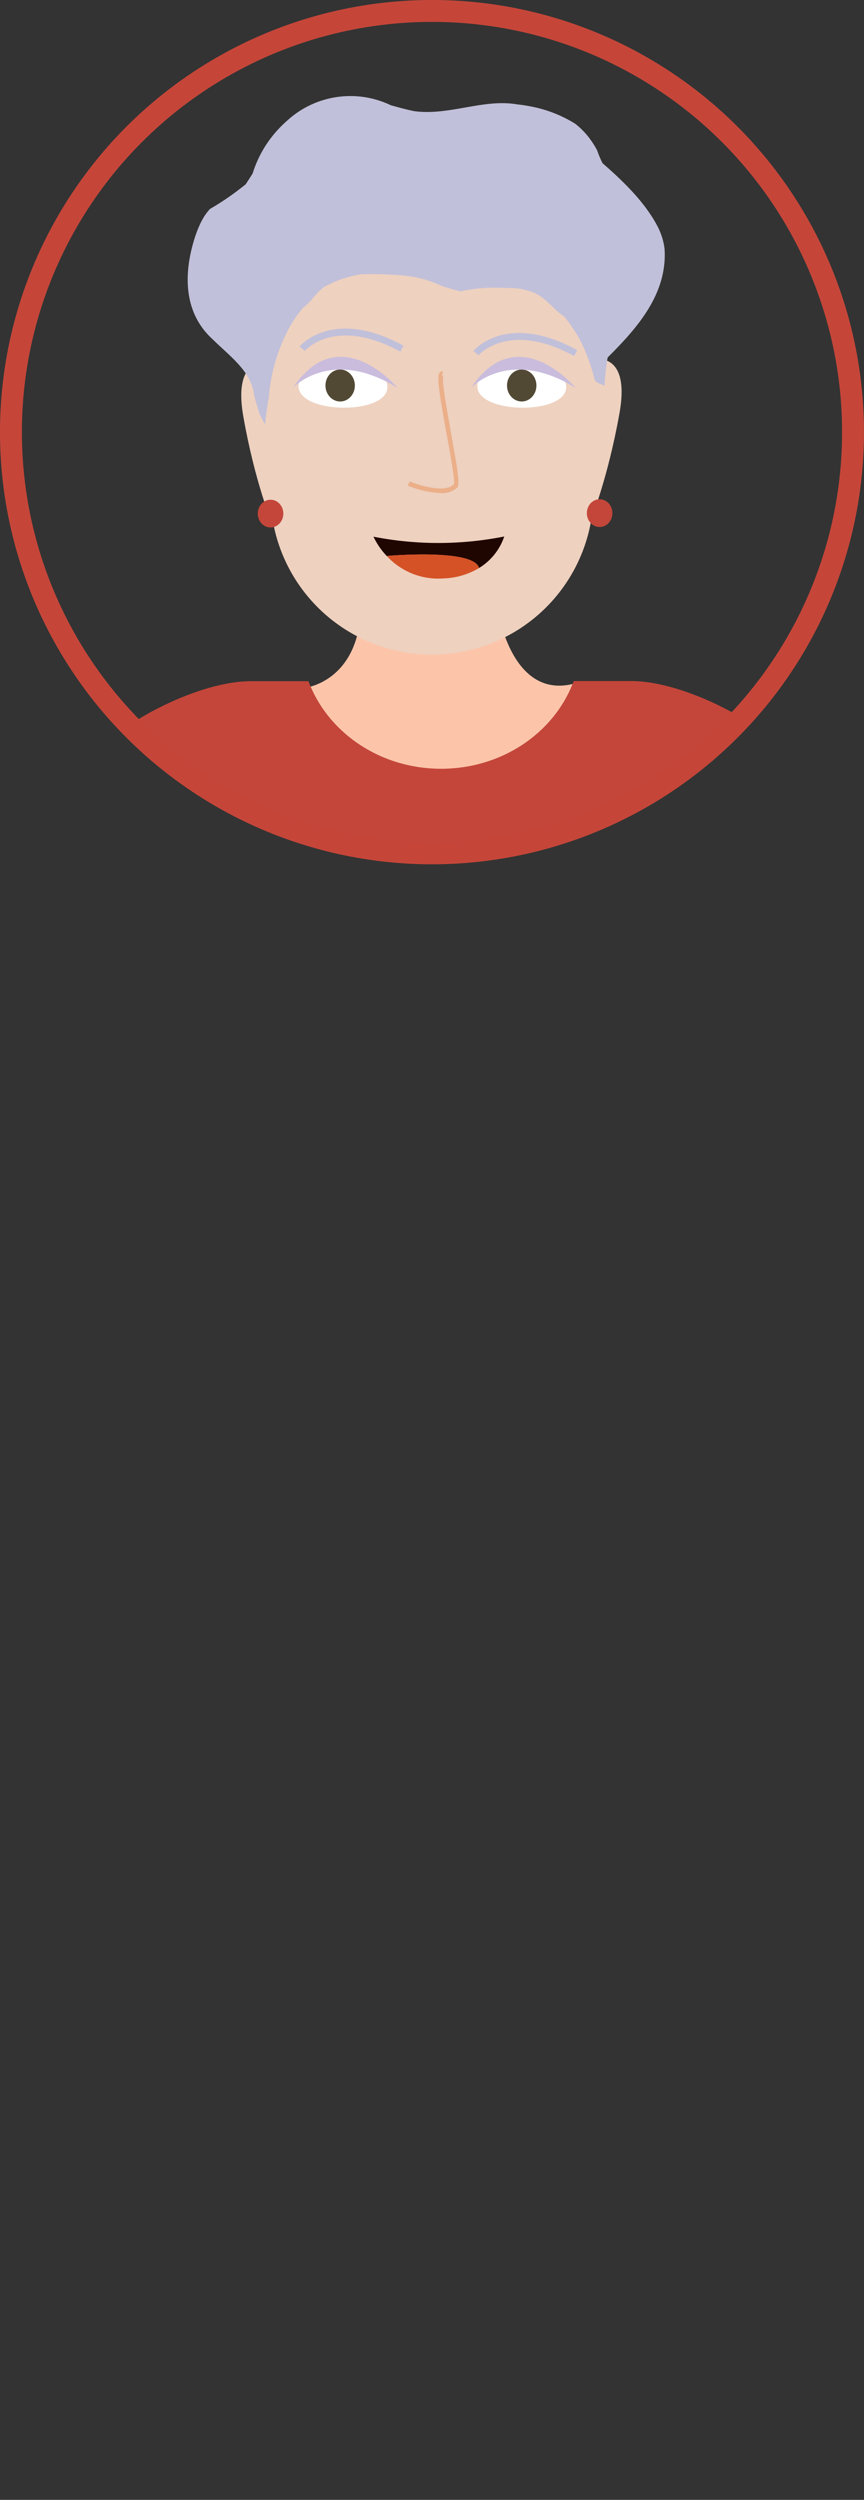 <svg xmlns="http://www.w3.org/2000/svg" xmlns:xlink="http://www.w3.org/1999/xlink" viewBox="0 0 223.67 646.91"><rect x="0" y="0" width="223.67" height="646.91" fill="#333333" stroke="none"/><defs><style>.cls-1,.cls-6{fill:none;stroke-miterlimit:10;}.cls-1{stroke:#c54639;stroke-width:5.67px;}.cls-2{clip-path:url(#clip-path);}.cls-3{fill:#eed1bf;}.cls-4{fill:#fcc5aa;}.cls-5{fill:#d9dceb;}.cls-6{stroke:#c1c0da;stroke-width:1.01px;}.cls-7{fill:#074368;}.cls-8{fill:#c4463a;}.cls-9{fill:#fff;}.cls-10{fill:#524935;}.cls-11{fill:#c9bcdd;}.cls-12{fill:#ebaf89;}.cls-13{fill:#c1c0da;}.cls-14{fill:#200600;}.cls-15{fill:#d55227;}</style><clipPath id="clip-path"><circle id="Krog" class="cls-1" cx="111.83" cy="111.83" r="109"/></clipPath></defs><g id="Layer_2" data-name="Layer 2"><g id="Layer_1-2" data-name="Layer 1"><g class="cls-2"><path id="Koza" class="cls-3" d="M24.9,357S19,403.36,50.8,408V355.85Z"/><path id="Koza-2" data-name="Koza" class="cls-3" d="M199.3,362.16s5.89,46.38-25.89,51V361Z"/><path id="Vrat" class="cls-4" d="M148.26,177c-5.1,12.81-18.42,22-34.07,22-15.37,0-28.5-8.84-33.8-21.31,4-1.14,12.58-5.35,13.09-20.48h35.3S132,180.91,148.26,177Z"/><path class="cls-5" d="M9.49,374.86l51.94-2V225.7s-12-61-30.46-27.87Q15.64,290.36,9.49,374.86Z"/><path class="cls-5" d="M217.91,374.86l-51.93-2V225.7s12-61,30.45-27.87Q211.76,290.36,217.91,374.86Z"/><path class="cls-6" d="M52.63,343.82c.14-12.11,61.31,48.44,119,0"/><polygon id="Hlace" class="cls-7" points="184.11 370.24 184.11 398.18 161.37 646.91 135.39 646.91 118.94 443.14 99.47 646.91 72.29 646.91 51.3 398.18 51.3 370.24 184.11 370.24"/><path id="Majica" class="cls-8" d="M199.05,196.89c-4.83.58-10.78,7.47-16.38,24.68,0,5,2.85,36.81-7.21,51.12-2.17,22.51,5.85,74.46,8.65,97.55-56.74,46.95-129,1.63-132.81,0,2.74-22.76,6.89-75.42,4.78-97.64C44.86,257.26,45.5,220.91,45.5,220.91c-5.54-16.71-11.39-23.45-16.16-24-11.84-1.38,17.48-20.63,35.57-20.63H79.85q.25.69.54,1.35c5.3,12.47,18.43,21.31,33.8,21.31,15.65,0,29-9.15,34.07-22,.1-.23.19-.47.28-.7h14.94C181.57,176.26,210.89,195.51,199.05,196.89Z"/><path id="Koza-3" data-name="Koza" class="cls-3" d="M107.74,39.84h8.2a37.7,37.7,0,0,1,37.7,37.7V127.6a41.8,41.8,0,0,1-41.8,41.8h0A41.8,41.8,0,0,1,70,127.6V77.54a37.7,37.7,0,0,1,37.7-37.7Z"/><path class="cls-9" d="M100.29,100.21c.09-8-22.94-8.35-23-.31C77.18,107.17,100.21,107.47,100.29,100.21Z"/><path class="cls-9" d="M146.57,100.21c.09-8-22.94-8.35-23-.31C123.46,107.17,146.49,107.47,146.57,100.21Z"/><ellipse class="cls-10" cx="88.06" cy="99.76" rx="3.81" ry="4.14"/><ellipse class="cls-10" cx="135.06" cy="99.76" rx="3.81" ry="4.14"/><path id="Oci" class="cls-11" d="M75.83,100.38s9.78-10.68,27.09,0C102.92,100.38,87.87,82.3,75.83,100.38Z"/><path id="Oci-2" data-name="Oci" class="cls-11" d="M121.93,100.38s9.79-10.68,27.1,0C149,100.38,134,82.3,121.93,100.38Z"/><g id="Nos"><path class="cls-12" d="M114,127.6a25.86,25.86,0,0,1-8.42-1.91l.46-1.11c2.44,1,9.25,3.13,11.48.7.32-.83-.91-7.55-1.9-12.94-2.1-11.49-2.61-15.21-1.71-16a.8.8,0,0,1,.78-.19l-.3,1.16a.38.38,0,0,0,.38-.14c-.53,1,1,9.1,2,15,1.85,10.15,2.29,13.22,1.6,14A5.81,5.81,0,0,1,114,127.6Z"/></g><path id="Obrve" class="cls-13" d="M103.63,91c-16.86-9.24-24.66-.3-24.74-.2l-1.33-1.12c.35-.42,8.81-10.12,26.91-.21Z"/><path id="Obrve-2" data-name="Obrve" class="cls-13" d="M148.61,92.14c-16.86-9.24-24.66-.29-24.74-.2l-1.33-1.12c.35-.42,8.81-10.12,26.91-.2Z"/><path id="Koza-4" data-name="Koza" class="cls-3" d="M152.93,93.13s10.48-3.19,7.43,13.86-7.43,27.6-7.43,27.6Z"/><path id="Koza-5" data-name="Koza" class="cls-3" d="M70.44,94S60,90.78,63,107.83s7.43,27.6,7.43,27.6Z"/><ellipse id="Uhani" class="cls-8" cx="70.04" cy="132.91" rx="3.31" ry="3.59"/><ellipse id="Uhani-2" data-name="Uhani" class="cls-8" cx="155.23" cy="132.79" rx="3.31" ry="3.59"/><path class="cls-14" d="M130.54,138.83A15.29,15.29,0,0,1,124,147c-1.24-5.12-23.8-3.13-23.88-3.12a19.14,19.14,0,0,1-3.44-5A87.28,87.28,0,0,0,130.54,138.83Z"/><path class="cls-15" d="M124,147h0a19.14,19.14,0,0,1-9.32,2.69,18.06,18.06,0,0,1-14.55-5.81C100.18,143.84,122.74,141.85,124,147Z"/><polygon class="cls-14" points="100.1 143.85 100.1 143.85 100.1 143.85 100.1 143.85"/><path id="Lasje" class="cls-13" d="M68.6,109.8c.25-2.32.57-4.69,1-7A45.65,45.65,0,0,1,75,84.61a33.14,33.14,0,0,1,3.48-5c2.28-1.57,4.06-5.13,6.6-5.92a23.21,23.21,0,0,1,4.19-1.72,28.35,28.35,0,0,1,4.35-1,92.8,92.8,0,0,1,10.91.34,28.71,28.71,0,0,1,9.94,2.76c1.56.46,3.12.92,4.69,1.34a42.1,42.1,0,0,1,5.82-.86,39.39,39.39,0,0,1,5.85,0,16.13,16.13,0,0,1,3,.08,15.58,15.58,0,0,1,2.84.61c4.31,1,6.08,4.55,9.37,6.64.63.77,1.24,1.58,1.82,2.42S149,86,149.55,86.9a40.9,40.9,0,0,1,2.6,5.58,44.28,44.28,0,0,1,1.75,5.67c.53,1.11,1.58,1.11,2.63,1.66,0-1.23.14-2.45.27-3.67s.3-2.43.51-3.63c7.41-7.4,15.49-16.29,14.73-28.06a16.14,16.14,0,0,0-.68-3.15A17.3,17.3,0,0,0,170,58.17a30,30,0,0,0-1.79-2.94c-3.26-4.82-7.84-9.18-12.23-13a28.45,28.45,0,0,1-1.42-3.38,23.17,23.17,0,0,0-1.41-2.3,22.08,22.08,0,0,0-1.63-2.09,21.37,21.37,0,0,0-2.6-2.43,33.52,33.52,0,0,0-11.88-4.55c-1.08-.21-2.16-.37-3.25-.48-8.7-1.48-17.56,3-26.61,1.76-1-.21-2-.45-3-.71s-2-.53-3-.81a24.22,24.22,0,0,0-26.86,4,31.47,31.47,0,0,0-2.34,2.28,29.6,29.6,0,0,0-6.56,11.32c-.59,1-1.21,1.91-1.82,2.86-.59.47-1.17.93-1.77,1.38a68.46,68.46,0,0,1-7.48,5,14.3,14.3,0,0,0-2,2.82,24.92,24.92,0,0,0-1.46,3.27c-.37,1-.71,2.09-1,3.16-2.34,8.57-2,17.84,5,24.32.78.76,1.56,1.5,2.36,2.23,3.93,3.66,8,7.19,8.55,12.53.44,1.56.89,3.09,1.34,4.6C68,108.81,68.6,109.8,68.6,109.8Z"/></g><circle id="Krog-2" data-name="Krog" class="cls-1" cx="111.83" cy="111.83" r="109"/></g></g></svg>